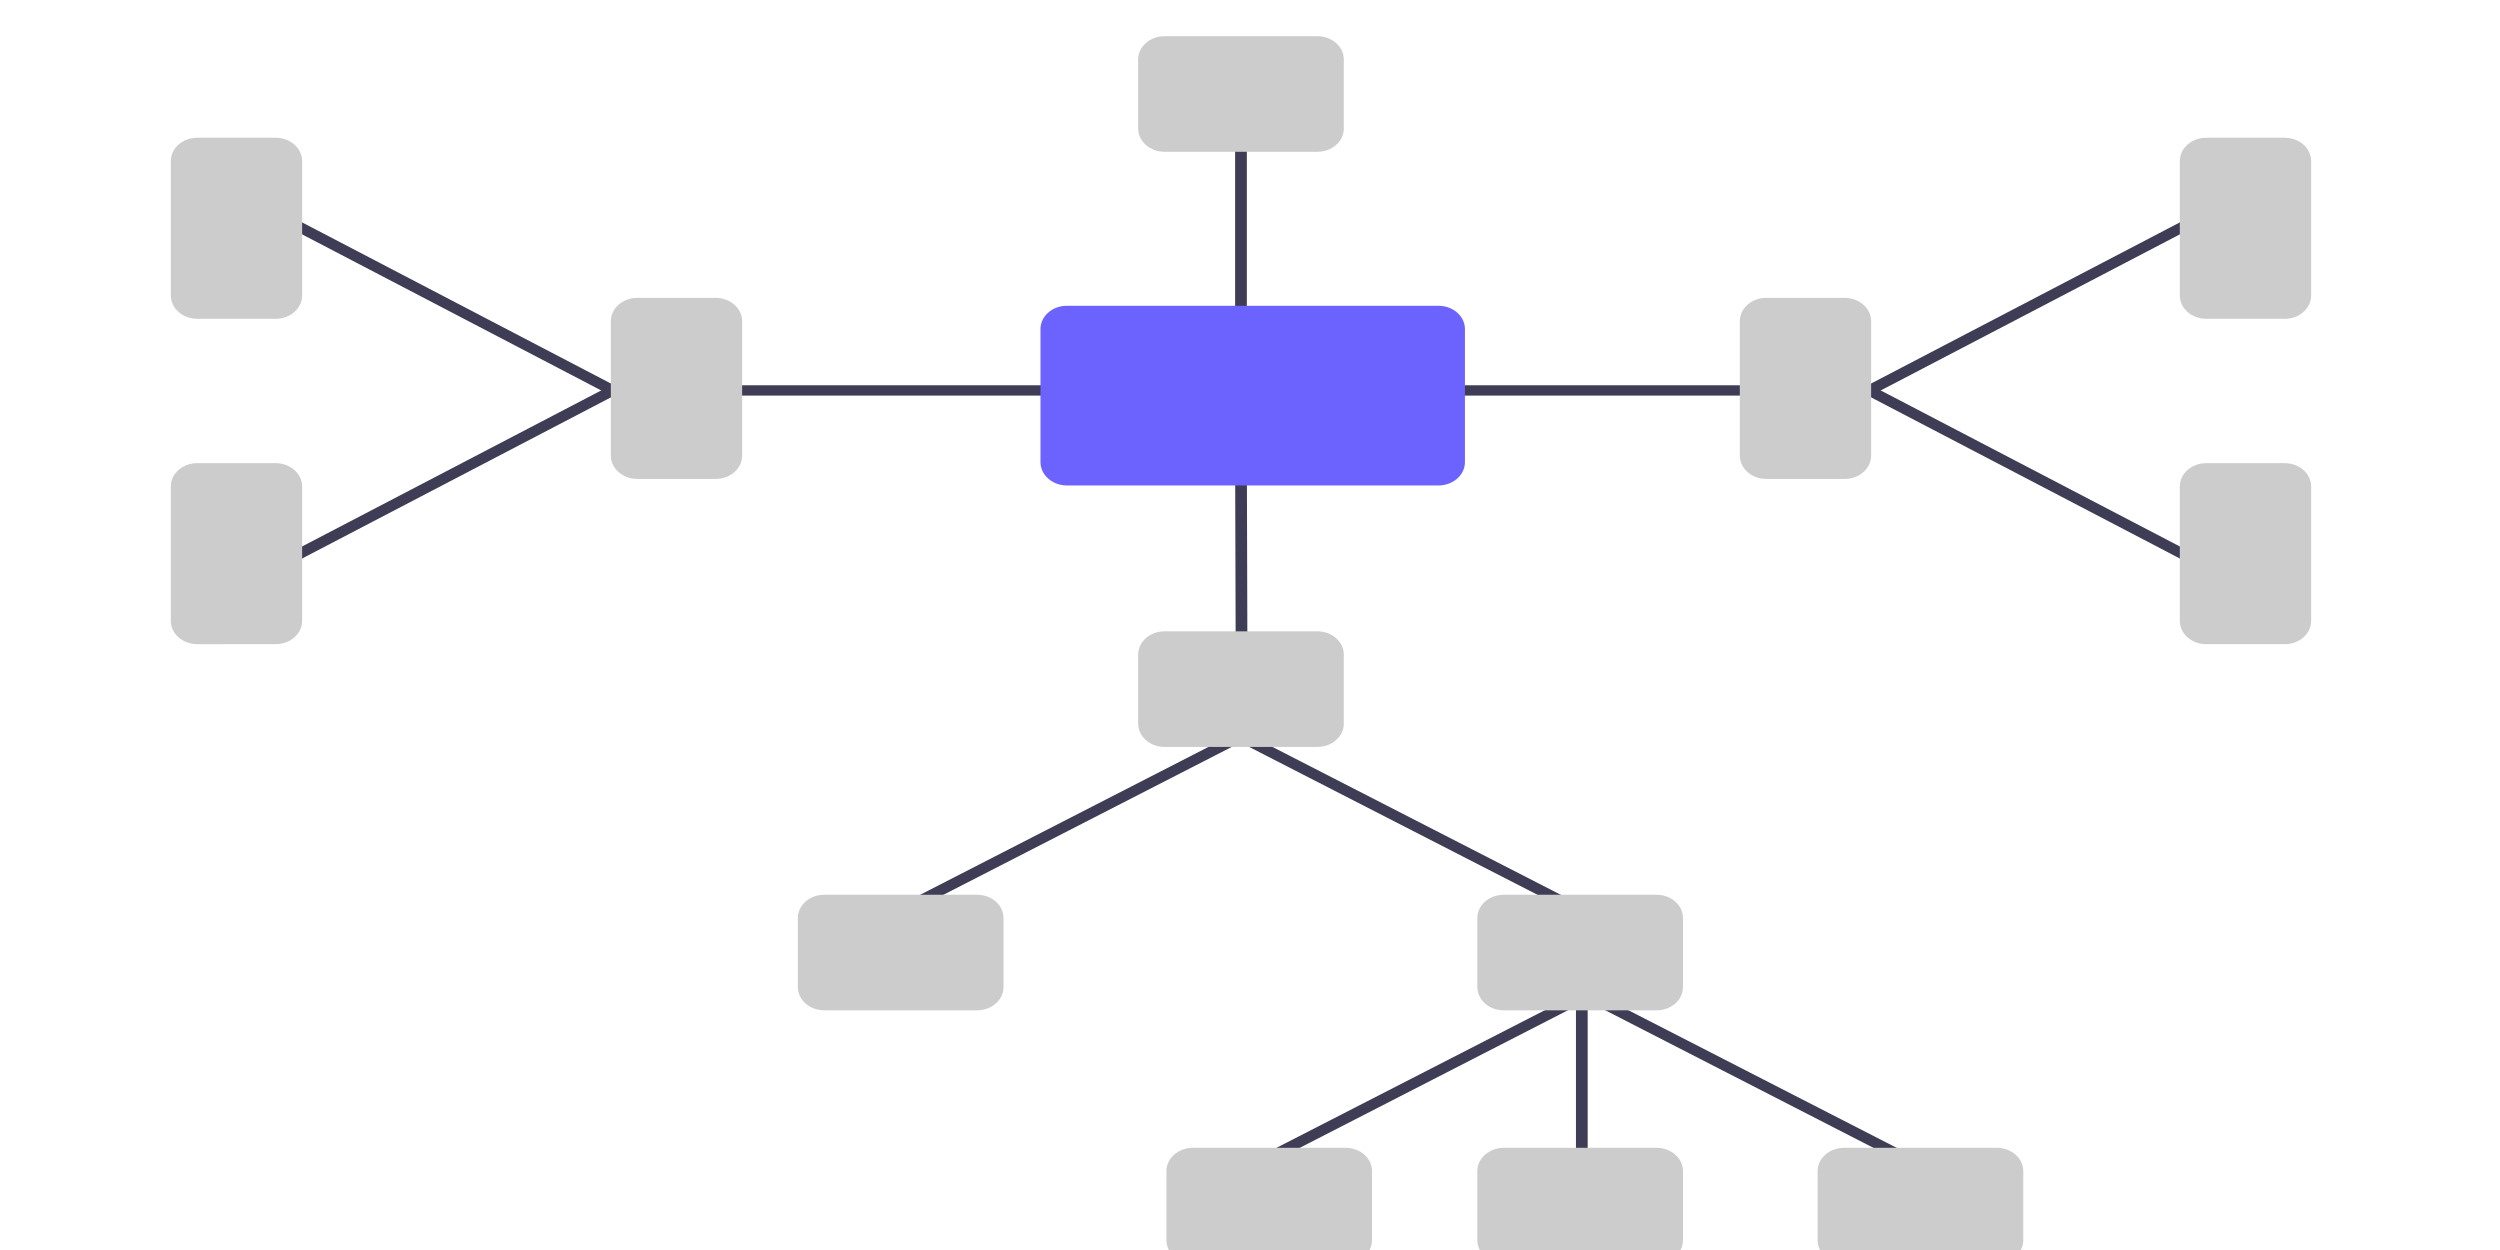 <svg xmlns="http://www.w3.org/2000/svg" xmlns:xlink="http://www.w3.org/1999/xlink" viewBox="0 0 370 210" width="300" height="150"><defs><path d="M23.9 93.27c0-.31.19-.59.48-.75 5.31-2.76 47.74-24.91 53.05-27.67.47-.25 1.07-.11 1.35.3s.12.94-.35 1.19c-5.3 2.77-47.74 24.91-53.04 27.68-.15.08-.33.12-.5.12-.66-.26-.99-.55-.99-.87z" id="f"/><path d="M239.76 202.78v-35.57c0-.48.44-.87.98-.87.55 0 .99.39.99.87v35.57c0 .48-.44.87-.99.87-.54 0-.98-.39-.98-.87zm-.86-49.58c-5.6-2.87-50.4-25.85-56-28.72-.47-.24-.63-.77-.36-1.19.27-.41.88-.55 1.35-.31 5.6 2.87 50.4 25.85 56 28.72.47.25.63.78.35 1.19-.17.27-.5.43-.85.43-.17 0-.34-.04-.49-.12z" id="a"/><path d="M184.56 195.84c0-.31.19-.59.49-.75 5.6-2.87 50.4-25.85 56-28.72.47-.25 1.07-.11 1.35.31.27.41.11.94-.36 1.18-5.6 2.88-50.4 25.86-56 28.73-.15.08-.32.12-.49.12-.55 0-.99-.39-.99-.87zm-1.97-87.64c-.01-3.15-.08-28.41-.09-31.57 0-.48.44-.87.98-.87.55 0 .99.39.99.86l.09 31.58c0 .48-.44.87-.98.87-.66-.26-.99-.55-.99-.87z" id="c"/><path d="M170.64 125.48c-2.44 0-4.43-1.75-4.43-3.9v-11.61c0-2.16 1.99-3.91 4.43-3.91h25.68c2.45 0 4.44 1.75 4.44 3.91v11.61c0 2.15-1.99 3.9-4.44 3.9h-25.68z" id="d"/><path d="M99.19 66.46c-.55 0-.99-.39-.99-.87s.44-.87.99-.87h54.63c.55 0 .99.39.99.87s-.44.87-.99.87H99.19zM182.5 53.2V23.17c0-.48.44-.87.98-.87.55 0 .99.39.99.87V53.2c0 .48-.44.87-.99.87-.54 0-.98-.39-.98-.87zM77.43 66.34 24.38 38.66c-.46-.25-.6-.78-.32-1.19.28-.4.87-.53 1.33-.3 5.3 2.77 47.74 24.91 53.04 27.68.47.24.62.77.35 1.18-.18.27-.5.43-.85.43-.18 0-.35-.04-.5-.12z" id="e"/><path d="M126.41 152.46c0-.31.18-.6.49-.76 5.6-2.87 50.4-25.85 56-28.72.47-.24 1.07-.1 1.34.31.28.42.12.95-.35 1.19-5.6 2.87-50.4 25.85-56 28.72-.15.08-.32.12-.5.12-.54 0-.98-.39-.98-.86zm170.64 44.13c-5.6-2.87-50.4-25.85-56-28.73-.47-.24-.63-.77-.36-1.18.28-.42.88-.56 1.35-.31 5.6 2.87 50.4 25.85 56 28.72.47.24.63.77.36 1.19-.18.26-.51.43-.86.43-.17 0-.34-.04-.49-.12z" id="b"/><path d="M82.05 80.46c-2.44-.01-4.43-1.75-4.43-3.91v-22.6c0-2.16 1.99-3.9 4.43-3.91h13.19c2.45.01 4.44 1.75 4.44 3.91v22.6c0 2.16-1.99 3.91-4.44 3.91H82.05zm88.59-54.96c-2.44 0-4.43-1.75-4.43-3.9V9.98c0-2.15 1.99-3.9 4.43-3.9h25.68c2.45 0 4.44 1.75 4.44 3.9V21.6c0 2.15-1.99 3.9-4.44 3.9h-25.68zM8.13 53.56c-2.45-.01-4.43-1.75-4.43-3.91v-22.6c0-2.16 1.98-3.9 4.43-3.91h13.19c2.45.01 4.43 1.75 4.44 3.91v22.6c-.01 2.16-1.99 3.91-4.44 3.91H8.13zm0 54.66c-2.45 0-4.43-1.75-4.43-3.9V81.71c0-2.15 1.98-3.9 4.43-3.9h13.19c2.45 0 4.43 1.75 4.44 3.9v22.61c-.01 2.16-1.99 3.9-4.44 3.9H8.13z" id="g"/><path d="M213.14 66.46c-.54 0-.98-.39-.98-.87s.44-.87.98-.87h54.64c.55 0 .99.39.99.87s-.44.87-.99.87h-54.64zm74.91-.87c0-.3.19-.59.49-.74 5.3-2.77 47.73-24.91 53.04-27.68.47-.25 1.07-.11 1.35.3.28.42.12.95-.35 1.19-5.3 2.77-47.73 24.91-53.04 27.68-.15.08-.32.12-.5.12-.66-.26-.99-.55-.99-.87z" id="h"/><path d="M341.58 94.02c-5.31-2.77-47.74-24.91-53.04-27.68-.48-.24-.64-.77-.37-1.18.27-.42.87-.57 1.34-.33.01.01.02.01.03.02 5.31 2.76 47.74 24.9 53.04 27.67.47.25.63.78.35 1.19-.18.26-.5.43-.85.43-.23-.03-.4-.07-.5-.12z" id="i"/><path d="M271.72 80.46c-2.44-.01-4.43-1.75-4.43-3.91v-22.6c0-2.16 1.99-3.9 4.43-3.91h13.19c2.45.01 4.44 1.75 4.44 3.91v22.6c0 2.16-1.99 3.91-4.44 3.91h-13.19zm73.93-26.9c-2.45-.01-4.44-1.75-4.44-3.91v-22.6c0-2.16 1.99-3.9 4.44-3.91h13.19c2.45.01 4.43 1.75 4.43 3.91v22.6c0 2.16-1.98 3.91-4.43 3.91h-13.19zm0 54.66c-2.45 0-4.44-1.75-4.44-3.9V81.71c0-2.15 1.99-3.9 4.44-3.9h13.19c2.45 0 4.43 1.75 4.43 3.9v22.61c0 2.16-1.98 3.9-4.43 3.9h-13.19zm-232.17 61.51c-2.45 0-4.44-1.74-4.44-3.9v-11.61c0-2.16 1.99-3.9 4.44-3.9h25.68c2.44 0 4.43 1.74 4.43 3.9v11.61c0 2.16-1.99 3.9-4.43 3.9h-25.68zm114.15 0c-2.45 0-4.43-1.74-4.44-3.9v-11.61c.01-2.16 1.99-3.9 4.44-3.9h25.68c2.45 0 4.43 1.74 4.43 3.9v11.61c0 2.16-1.98 3.9-4.43 3.9h-25.68zm-52.24 42.52c-2.45 0-4.43-1.75-4.43-3.9v-11.61c0-2.16 1.98-3.9 4.43-3.91h25.68c2.45.01 4.43 1.75 4.43 3.91v11.61c0 2.15-1.98 3.9-4.43 3.9h-25.68zm109.41 0c-2.45 0-4.44-1.75-4.44-3.9v-11.61c0-2.16 1.99-3.9 4.44-3.91h25.68c2.44.01 4.43 1.75 4.43 3.91v11.61c0 2.15-1.99 3.9-4.43 3.9H284.8zm-57.17 0c-2.45 0-4.43-1.75-4.44-3.9v-11.61c.01-2.16 1.99-3.9 4.44-3.91h25.68c2.45.01 4.43 1.75 4.43 3.91v11.61c0 2.15-1.98 3.9-4.43 3.9h-25.68z" id="j"/><path d="M154.24 81.56c-2.45-.01-4.43-1.75-4.44-3.91V55.27c.01-2.15 1.99-3.9 4.44-3.9h62.43c2.45 0 4.43 1.75 4.44 3.9v22.38c-.01 2.16-1.99 3.9-4.44 3.91h-62.43z" id="k"/></defs><use xlink:href="#a" fill="#3f3d56"/><use xlink:href="#a" fill-opacity="0" stroke="#000" stroke-opacity="0"/><use xlink:href="#b" fill="#3f3d56"/><use xlink:href="#b" fill-opacity="0" stroke="#000" stroke-opacity="0"/><use xlink:href="#c" fill="#3f3d56"/><use xlink:href="#c" fill-opacity="0" stroke="#000" stroke-opacity="0"/><use xlink:href="#d" fill="#ccc"/><use xlink:href="#d" fill-opacity="0" stroke="#000" stroke-opacity="0"/><use xlink:href="#e" fill="#3f3d56"/><use xlink:href="#e" fill-opacity="0" stroke="#000" stroke-opacity="0"/><use xlink:href="#f" fill="#3f3d56"/><use xlink:href="#f" fill-opacity="0" stroke="#000" stroke-opacity="0"/><g><use xlink:href="#g" fill="#ccc"/><use xlink:href="#g" fill-opacity="0" stroke="#000" stroke-opacity="0"/></g><g><use xlink:href="#h" fill="#3f3d56"/><use xlink:href="#h" fill-opacity="0" stroke="#000" stroke-opacity="0"/></g><g><use xlink:href="#i" fill="#3f3d56"/><use xlink:href="#i" fill-opacity="0" stroke="#000" stroke-opacity="0"/></g><g><use xlink:href="#j" fill="#ccc"/><use xlink:href="#j" fill-opacity="0" stroke="#000" stroke-opacity="0"/></g><g><use xlink:href="#k" fill="#6c63ff"/><use xlink:href="#k" fill-opacity="0" stroke="#000" stroke-opacity="0"/></g></svg>